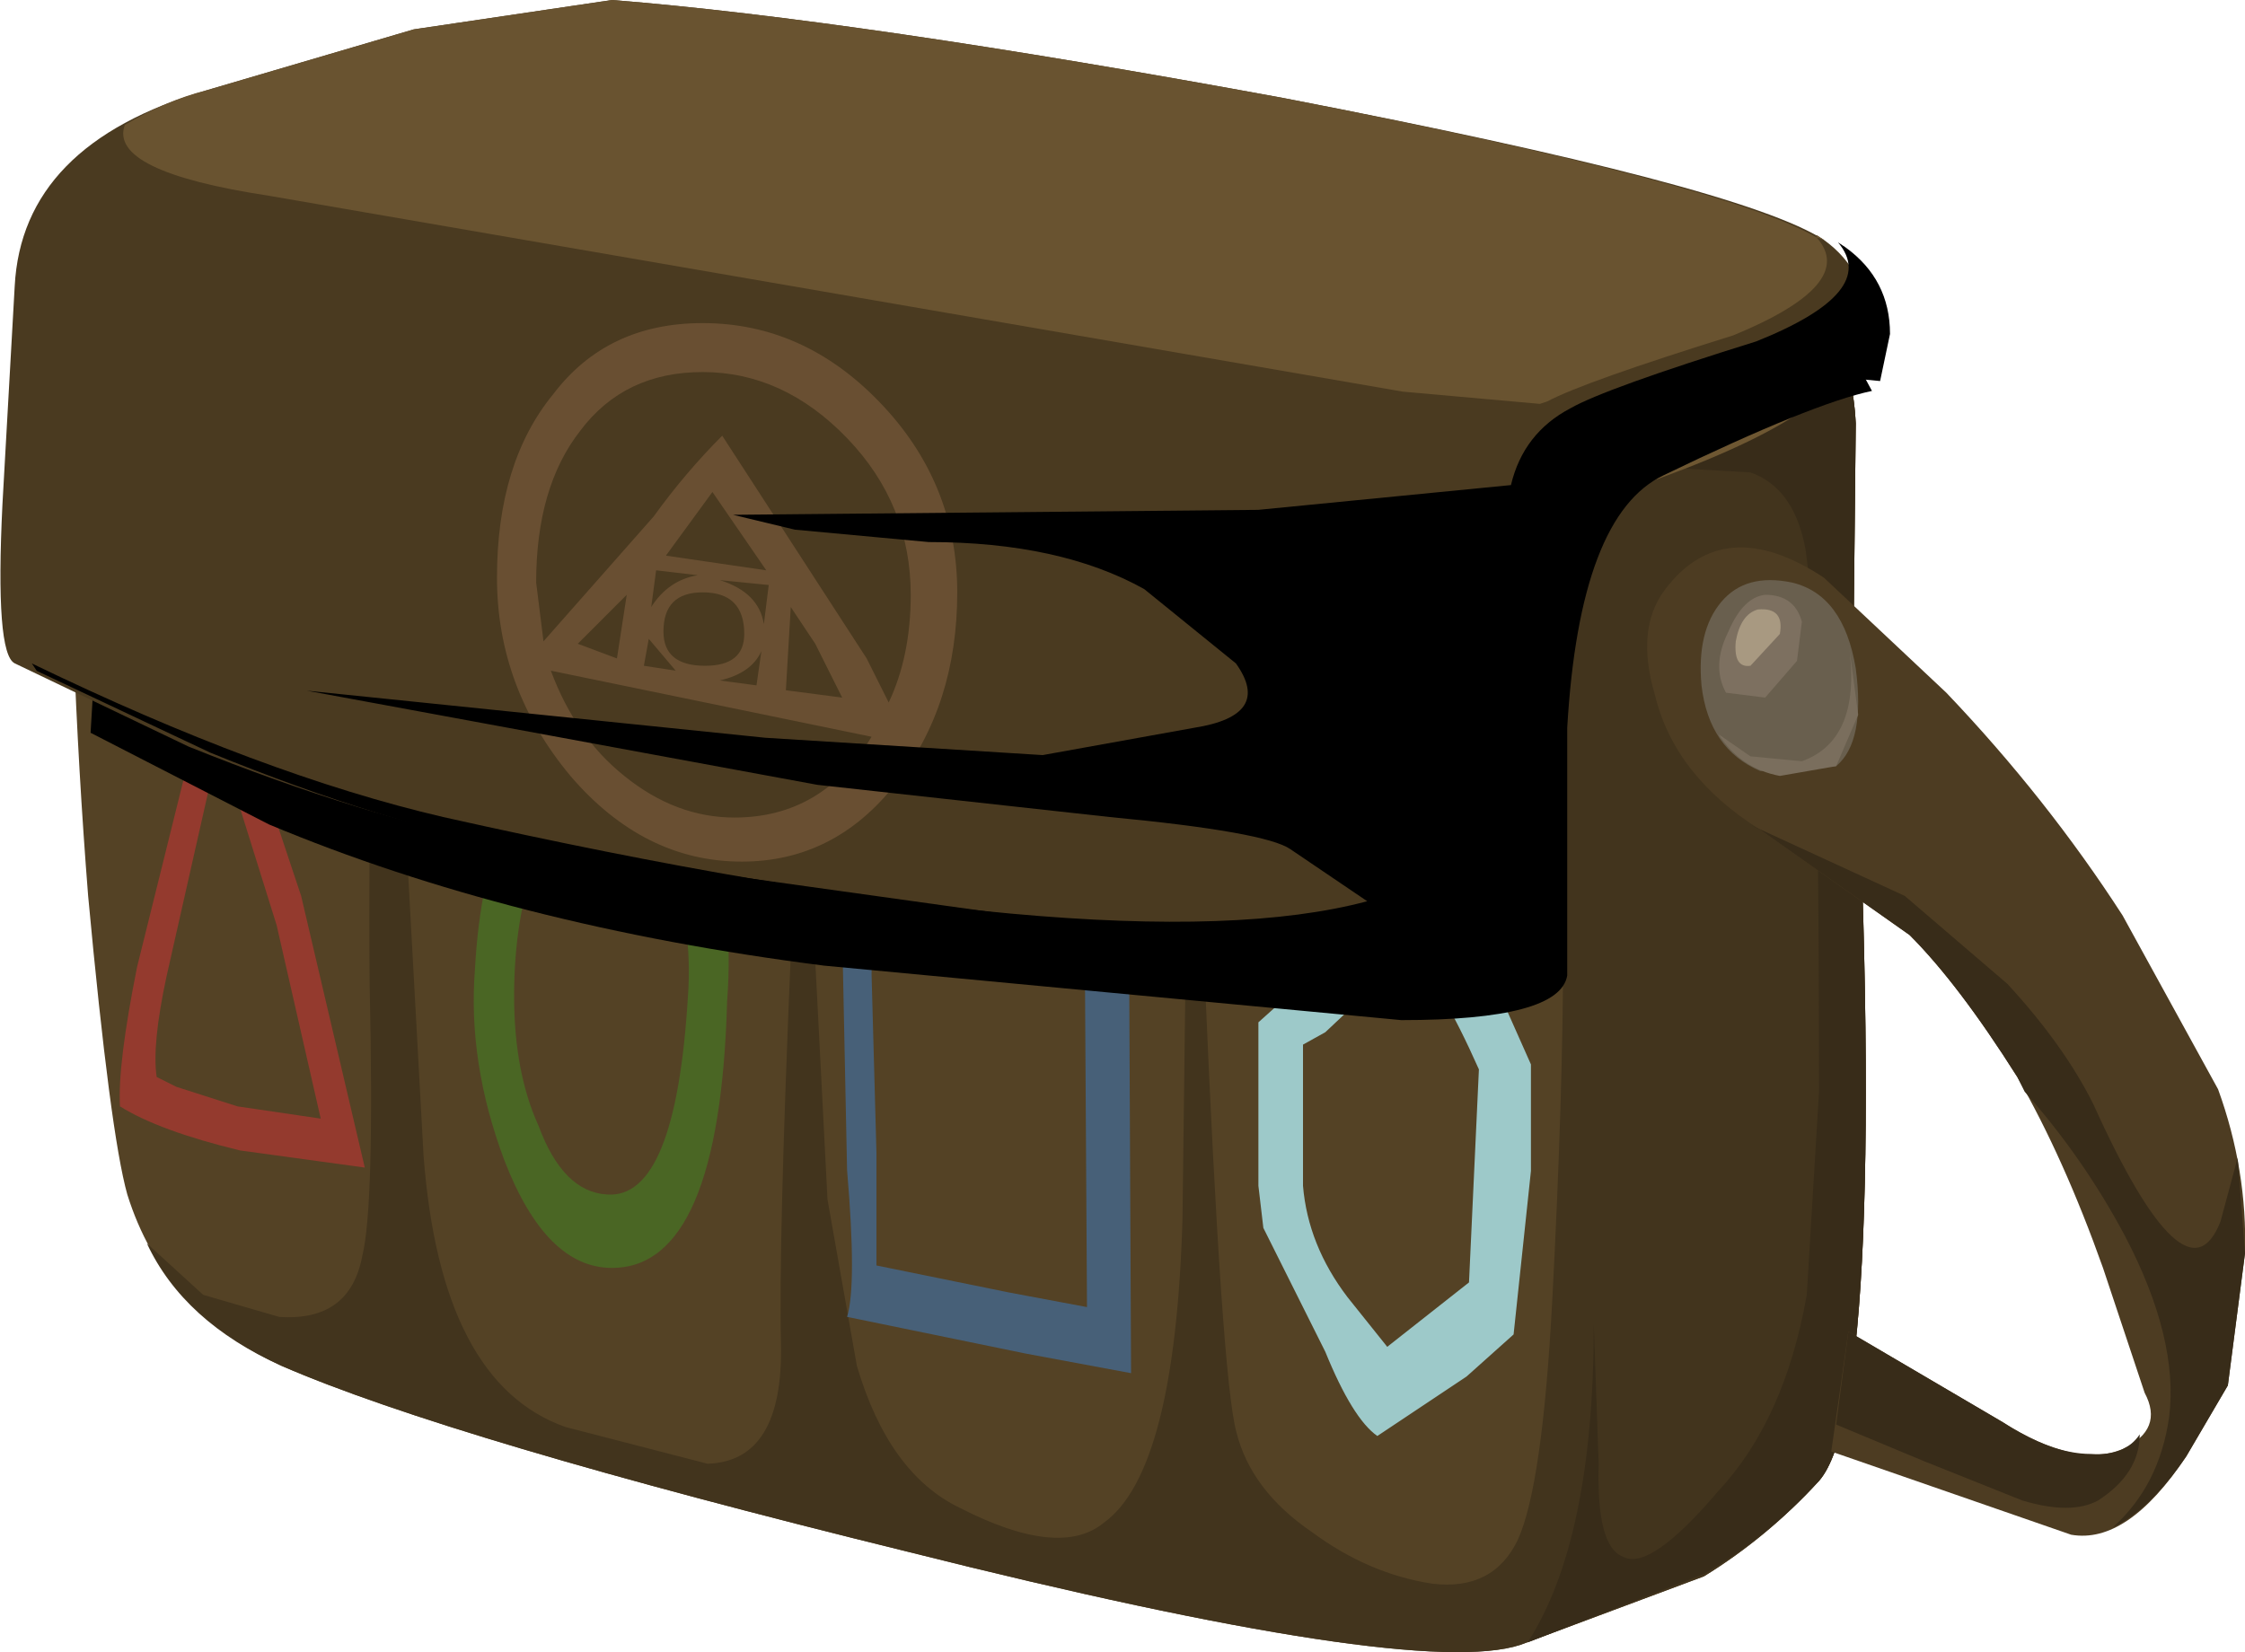 <?xml version="1.0" encoding="UTF-8" standalone="no"?>
<svg xmlns:xlink="http://www.w3.org/1999/xlink" height="33.75px" width="45.85px" xmlns="http://www.w3.org/2000/svg">
  <g transform="matrix(1.0, 0.0, 0.0, 1.0, 0.0, 0.0)">
    <use height="31.8" transform="matrix(1.0, 0.0, 0.0, 1.0, 1.4, 1.95)" width="36.7" xlink:href="#shape0"/>
    <use height="11.1" transform="matrix(1.012, 0.0, 0.0, 1.012, 25.65, 18.1)" width="5.55" xlink:href="#sprite0"/>
    <use height="20.15" transform="matrix(1.0, 0.0, 0.0, 1.0, 33.65, 11.2)" width="12.2" xlink:href="#shape2"/>
    <use height="15.75" transform="matrix(1.012, 0.0, 0.0, 1.012, 1.85, 4.899)" width="35.95" xlink:href="#sprite1"/>
    <use height="19.45" transform="matrix(1.0, 0.0, 0.0, 1.0, 0.0, 0.0)" width="38.15" xlink:href="#shape4"/>
    <use height="14.45" transform="matrix(1.012, 0.0, 0.0, 1.012, 0.65, 4.95)" width="37.5" xlink:href="#sprite2"/>
  </g>
  <defs>
    <g id="shape0" transform="matrix(1.0, 0.0, 0.0, 1.0, -1.4, -1.95)">
      <path d="M36.3 5.6 Q37.8 6.55 37.9 8.65 L37.85 13.6 Q38.6 28.6 37.15 30.25 36.1 31.4 34.8 32.2 L31.05 33.6 Q28.9 34.3 18.55 31.7 9.2 29.4 5.75 27.9 3.35 26.8 2.6 24.4 2.25 23.15 1.8 18.3 1.4 13.25 1.4 7.6 1.4 5.2 2.0 4.5 2.45 4.0 4.45 3.35 6.65 2.65 10.4 2.25 14.85 1.7 18.2 2.1 33.6 4.05 36.3 5.6" fill="#544225" fill-rule="evenodd" stroke="none"/>
      <path d="M36.3 5.6 Q37.8 6.55 37.9 8.65 L37.85 13.6 Q38.6 28.6 37.15 30.25 36.1 31.4 34.8 32.2 L31.05 33.6 Q28.9 34.3 18.55 31.7 9.2 29.4 5.75 27.9 3.75 27.0 3.0 25.4 L4.15 26.45 5.7 26.9 Q7.15 27.0 7.4 25.65 7.65 24.65 7.55 20.15 7.5 14.65 7.8 8.05 L8.65 23.6 Q9.0 28.25 11.55 29.15 L14.45 29.9 Q16.0 29.85 15.95 27.45 15.9 25.4 16.15 19.5 L16.4 12.6 16.4 11.4 16.5 16.7 16.9 24.5 17.5 27.9 Q18.15 30.1 19.6 30.8 21.65 31.85 22.55 31.1 24.0 30.05 24.15 24.9 L24.3 12.8 24.6 19.85 Q24.95 28.15 25.25 29.25 25.55 30.45 26.8 31.3 27.95 32.15 29.25 32.35 30.5 32.5 31.0 31.45 31.5 30.35 31.7 26.6 32.15 18.1 31.7 14.3 31.5 12.45 30.75 11.8 29.8 10.95 26.5 10.1 23.5 9.4 24.3 7.9 24.85 6.95 26.55 5.95 L30.95 4.1 Q35.2 4.95 36.3 5.6" fill="#42341d" fill-rule="evenodd" stroke="none"/>
      <path d="M37.9 8.65 L37.85 13.6 Q38.6 28.6 37.15 30.25 36.1 31.4 34.8 32.15 L31.2 33.55 Q32.55 31.45 32.55 27.05 L32.65 29.9 Q32.6 31.6 33.15 31.8 33.7 32.1 35.1 30.45 36.45 29.0 36.9 26.45 L37.15 22.3 Q37.15 12.5 36.85 11.1 36.6 9.95 35.75 9.65 L34.0 9.55 33.7 9.35 36.05 5.5 36.3 5.6 Q37.8 6.55 37.9 8.65" fill="#382c19" fill-rule="evenodd" stroke="none"/>
      <path d="M32.8 10.15 Q30.9 10.9 26.15 10.25 L19.0 9.05 4.0 6.05 Q1.9 5.55 1.75 4.9 2.0 4.35 2.75 4.0 L4.45 3.35 Q6.65 2.65 10.4 2.25 14.85 1.7 18.2 2.1 33.6 4.05 36.3 5.6 37.4 6.25 37.7 7.3 37.5 8.6 32.8 10.15" fill="#6e5732" fill-rule="evenodd" stroke="none"/>
      <path d="M3.4 4.2 Q7.75 2.7 10.85 2.45 14.45 2.2 18.65 2.6 L31.3 4.55 Q37.35 5.7 36.65 7.2 36.2 8.1 33.75 8.9 30.95 9.8 28.25 9.55 L13.15 7.4 Q1.3 5.25 3.4 4.2" fill="#40331c" fill-rule="evenodd" stroke="none"/>
      <path d="M32.15 8.8 L32.45 9.25 28.25 9.55 13.85 7.5 16.0 5.7 16.95 3.45 18.15 7.8 Q18.25 8.1 18.75 8.05 L19.45 7.9 21.7 6.15 23.8 4.45 25.4 8.3 Q25.65 8.85 27.05 8.85 L29.55 6.8 30.1 6.0 30.65 5.45 32.15 8.8" fill="#382d19" fill-rule="evenodd" stroke="none"/>
      <path d="M17.0 8.0 L8.5 6.5 Q11.25 5.75 14.0 4.5 16.3 3.45 16.95 3.45 17.25 3.55 17.05 6.15 L17.0 8.0" fill="#544225" fill-rule="evenodd" stroke="none"/>
      <path d="M16.95 3.45 L17.0 3.55 16.5 3.85 12.4 5.65 9.6 6.7 8.5 6.5 Q11.25 5.75 14.0 4.5 16.3 3.45 16.95 3.45" fill="#6e5732" fill-rule="evenodd" stroke="none"/>
      <path d="M23.7 4.45 Q24.05 4.4 23.95 6.25 L23.8 8.85 23.8 9.0 16.85 8.0 Q21.0 5.55 22.15 5.1 L23.7 4.45" fill="#544225" fill-rule="evenodd" stroke="none"/>
      <path d="M23.7 4.45 L23.9 4.6 22.45 5.4 20.8 6.25 17.95 8.15 16.85 8.0 Q21.0 5.55 22.15 5.1 L23.7 4.45" fill="#6e5732" fill-rule="evenodd" stroke="none"/>
      <path d="M28.2 6.7 L29.75 5.7 Q30.3 5.4 30.55 5.45 30.8 5.5 30.75 6.85 L30.65 9.5 28.25 9.55 24.2 9.05 28.2 6.7" fill="#544225" fill-rule="evenodd" stroke="none"/>
      <path d="M24.2 9.05 L28.2 6.7 29.75 5.7 Q30.3 5.4 30.55 5.45 L30.7 5.6 29.85 6.2 Q28.9 6.75 28.5 7.05 L25.5 9.2 24.2 9.05" fill="#6e5732" fill-rule="evenodd" stroke="none"/>
      <path d="M4.9 16.5 L4.45 15.3 3.4 19.95 Q3.1 21.35 3.2 22.0 L3.6 22.2 4.85 22.6 6.55 22.85 5.65 18.9 4.9 16.5 M4.4 13.3 L5.05 15.0 6.15 18.3 7.45 23.85 4.9 23.5 Q3.25 23.1 2.45 22.6 2.4 21.75 2.8 19.75 L4.4 13.3" fill="#943a2e" fill-rule="evenodd" stroke="none"/>
      <path d="M12.2 16.15 Q11.45 16.1 10.95 17.55 10.5 18.75 10.5 20.35 10.5 21.9 11.0 23.0 11.5 24.35 12.4 24.4 13.8 24.5 14.05 20.35 14.15 18.95 13.7 17.7 13.15 16.2 12.2 16.15 M12.5 14.85 Q13.85 15.1 14.45 17.0 15.0 18.5 14.85 20.45 14.7 25.9 12.5 25.9 11.15 25.9 10.3 23.7 9.55 21.7 9.7 19.8 9.8 17.95 10.35 16.65 11.15 14.65 12.5 14.85" fill="#4a6624" fill-rule="evenodd" stroke="none"/>
      <path d="M17.85 17.6 L17.8 19.9 17.9 23.55 17.9 25.85 20.6 26.4 22.2 26.7 22.15 18.6 18.85 17.95 17.85 17.6 M17.2 16.1 L18.55 16.55 23.05 17.4 23.1 28.05 20.95 27.65 17.3 26.9 Q17.5 26.25 17.3 23.9 L17.2 19.05 17.2 16.1" fill="#476078" fill-rule="evenodd" stroke="none"/>
    </g>
    <g id="sprite0" transform="matrix(1.0, 0.0, 0.0, 1.0, 0.0, 0.0)">
      <use height="11.1" transform="matrix(1.0, 0.0, 0.0, 1.0, 0.0, 0.0)" width="5.55" xlink:href="#shape1"/>
    </g>
    <g id="shape1" transform="matrix(1.0, 0.0, 0.0, 1.0, 0.0, 0.0)">
      <path d="M0.95 3.2 L0.95 6.05 Q1.05 7.25 1.85 8.3 L2.65 9.3 4.3 8.0 4.5 3.7 Q3.7 1.9 3.1 1.35 L1.4 2.95 0.95 3.2 M5.55 3.6 L5.55 5.75 5.2 9.05 4.25 9.9 2.45 11.1 Q1.95 10.75 1.4 9.4 L0.15 6.9 0.05 6.05 0.05 2.75 1.5 1.45 3.15 0.0 4.75 1.8 5.55 3.6" fill="#9dc9c9" fill-rule="evenodd" stroke="none"/>
    </g>
    <g id="shape2" transform="matrix(1.0, 0.0, 0.0, 1.0, -33.65, -11.2)">
      <path d="M43.35 18.7 L45.3 22.25 Q45.9 23.9 45.85 25.6 L45.5 28.3 44.65 29.75 Q43.45 31.55 42.3 31.35 L37.4 29.65 37.75 27.2 40.9 29.05 Q42.4 30.0 43.35 29.6 44.2 29.2 43.8 28.45 L42.95 25.9 Q42.15 23.65 41.2 22.0 40.0 20.1 39.0 19.1 L35.95 16.95 Q34.2 15.85 33.8 14.2 33.4 12.85 34.0 12.05 35.2 10.45 37.25 11.8 L39.75 14.15 Q41.8 16.3 43.35 18.7" fill="#4d3c22" fill-rule="evenodd" stroke="none"/>
      <path d="M45.35 24.95 L45.7 23.65 45.85 25.6 45.5 28.3 44.65 29.75 Q43.9 30.85 43.15 31.2 44.1 30.35 44.3 28.95 44.5 27.35 43.4 25.25 42.55 23.65 41.35 22.3 L41.2 22.0 Q40.0 20.1 39.0 19.1 L35.95 16.95 35.75 16.85 38.9 18.3 41.0 20.1 Q42.15 21.35 42.75 22.55 44.65 26.75 45.35 24.95" fill="#382c19" fill-rule="evenodd" stroke="none"/>
      <path d="M42.7 29.7 Q43.4 29.75 43.7 29.3 43.7 30.1 42.85 30.65 42.3 30.95 41.3 30.65 L39.3 29.85 37.5 29.1 37.75 27.2 40.9 29.05 Q41.9 29.7 42.7 29.7" fill="#382c19" fill-rule="evenodd" stroke="none"/>
      <path d="M36.6 11.9 Q37.65 12.15 37.9 13.65 38.1 15.15 37.5 15.65 L35.95 15.75 Q34.9 15.3 34.75 14.0 34.65 12.9 35.15 12.3 35.65 11.7 36.6 11.9" fill="#695f4e" fill-rule="evenodd" stroke="none"/>
      <path d="M36.05 12.15 Q36.65 12.15 36.8 12.7 L36.7 13.5 36.05 14.25 35.25 14.15 Q34.95 13.6 35.3 12.9 35.6 12.2 36.05 12.15" fill="#7d7060" fill-rule="evenodd" stroke="none"/>
      <path d="M35.9 12.45 Q36.45 12.4 36.35 12.95 L35.75 13.6 Q35.4 13.65 35.45 13.1 35.55 12.55 35.9 12.45" fill="#a89981" fill-rule="evenodd" stroke="none"/>
      <path d="M35.1 15.0 L35.75 15.45 36.8 15.55 Q38.05 15.1 37.75 13.1 L37.95 14.6 37.5 15.65 36.35 15.85 Q35.55 15.7 35.1 15.0" fill="#7a6e5d" fill-rule="evenodd" stroke="none"/>
    </g>
    <g id="sprite1" transform="matrix(1.0, 0.0, 0.0, 1.0, 0.0, 0.05)">
      <use height="15.75" transform="matrix(1.0, 0.0, 0.0, 1.0, 0.0, -0.05)" width="35.95" xlink:href="#shape3"/>
    </g>
    <g id="shape3" transform="matrix(1.0, 0.0, 0.0, 1.0, 0.0, 0.05)">
      <path d="M32.95 0.0 Q34.3 0.3 35.25 1.7 L35.95 3.0 Q34.75 3.25 31.75 4.7 30.05 5.5 29.8 9.8 L29.8 14.8 Q29.65 15.7 26.45 15.7 L14.8 14.6 Q8.5 13.8 3.6 11.75 L0.0 9.9 0.2 6.55 Q30.8 -0.5 32.95 0.0" fill="#000000" fill-rule="evenodd" stroke="none"/>
    </g>
    <g id="shape4" transform="matrix(1.0, 0.0, 0.0, 1.0, 0.0, 0.0)">
      <path d="M33.1 9.05 Q31.5 10.0 31.2 11.95 31.05 12.9 31.2 16.55 31.25 19.0 30.0 19.45 L25.75 19.4 10.35 17.25 Q7.45 16.7 3.85 15.25 L0.3 13.55 Q-0.1 13.35 0.05 10.3 L0.3 5.85 Q0.45 2.95 4.2 1.85 L8.45 0.6 12.5 0.0 Q17.5 0.4 26.2 2.0 35.55 3.8 37.25 4.9 38.15 5.55 38.15 6.7 L37.95 7.65 36.9 7.55 Q35.4 7.7 33.1 9.05" fill="#4a3a20" fill-rule="evenodd" stroke="none"/>
      <path d="M37.1 4.8 L37.25 4.9 37.1 4.85 Q37.95 5.8 35.4 6.85 32.35 7.8 31.6 8.2 L31.45 8.25 28.65 8.0 5.5 4.0 Q2.2 3.5 2.55 2.55 3.4 2.05 4.2 1.85 L8.45 0.6 12.5 0.0 Q17.5 0.4 26.2 2.0 35.2 3.75 37.1 4.85 L37.1 4.8" fill="#695330" fill-rule="evenodd" stroke="none"/>
      <path d="M11.25 13.7 Q11.75 15.05 12.75 15.85 13.8 16.7 15.0 16.7 16.8 16.7 17.8 15.05 L11.25 13.7 M11.8 13.15 L12.6 13.45 12.8 12.15 11.8 13.15 M14.4 13.6 Q15.2 13.6 15.2 12.95 15.2 12.1 14.35 12.1 13.55 12.1 13.55 12.9 13.55 13.6 14.4 13.6 M13.25 13.05 L13.15 13.6 13.8 13.7 13.25 13.05 M15.45 14.0 L15.55 13.3 Q15.35 13.75 14.7 13.9 L15.45 14.0 M16.05 14.1 L17.2 14.25 16.65 13.15 16.15 12.4 16.05 14.1 M15.7 11.95 L14.7 11.85 Q15.5 12.1 15.6 12.75 L15.7 11.95 M14.55 10.05 L13.6 11.35 15.65 11.65 14.55 10.05 M11.85 8.8 Q10.95 9.95 10.95 11.9 L11.1 13.1 13.35 10.55 Q14.0 9.65 14.75 8.9 L17.7 13.45 18.15 14.35 Q18.6 13.4 18.6 12.15 18.6 10.3 17.3 8.95 16.0 7.6 14.35 7.6 12.75 7.6 11.85 8.8 M11.3 8.05 Q12.4 6.6 14.35 6.6 16.4 6.6 17.95 8.2 19.55 9.85 19.55 12.1 19.55 14.4 18.3 16.0 17.05 17.6 15.15 17.6 13.15 17.6 11.65 15.85 10.15 14.05 10.15 11.8 10.15 9.45 11.3 8.05 M13.4 11.65 L13.3 12.4 Q13.65 11.85 14.25 11.75 L13.4 11.65" fill="#694f32" fill-rule="evenodd" stroke="none"/>
    </g>
    <g id="sprite2" transform="matrix(1.0, 0.0, 0.0, 1.0, 0.0, 0.0)">
      <use height="14.45" transform="matrix(1.0, 0.0, 0.0, 1.0, 0.0, 0.0)" width="37.5" xlink:href="#shape5"/>
    </g>
    <g id="shape5" transform="matrix(1.0, 0.0, 0.0, 1.0, 0.0, 0.0)">
      <path d="M37.3 2.8 L36.25 2.7 Q34.8 2.85 32.5 4.2 30.95 5.15 30.65 7.05 30.5 8.0 30.65 11.6 30.7 14.05 29.45 14.45 L25.25 14.4 Q20.7 14.2 10.05 12.3 7.15 11.75 3.6 10.3 L0.1 8.65 0.0 8.5 Q4.65 10.75 8.3 11.6 21.9 14.65 26.95 13.3 L25.4 12.25 Q24.9 11.9 21.75 11.6 L15.85 10.95 5.55 9.05 14.8 10.0 20.4 10.35 23.45 9.8 Q25.05 9.55 24.3 8.5 L22.45 7.0 Q20.75 6.05 18.1 6.05 L15.4 5.8 14.15 5.5 24.75 5.4 29.85 4.9 Q30.1 3.85 31.05 3.35 31.75 2.95 34.8 2.0 37.3 1.0 36.45 0.0 L36.6 0.1 Q37.5 0.75 37.5 1.85 L37.3 2.8" fill="#000000" fill-rule="evenodd" stroke="none"/>
    </g>
  </defs>
</svg>
